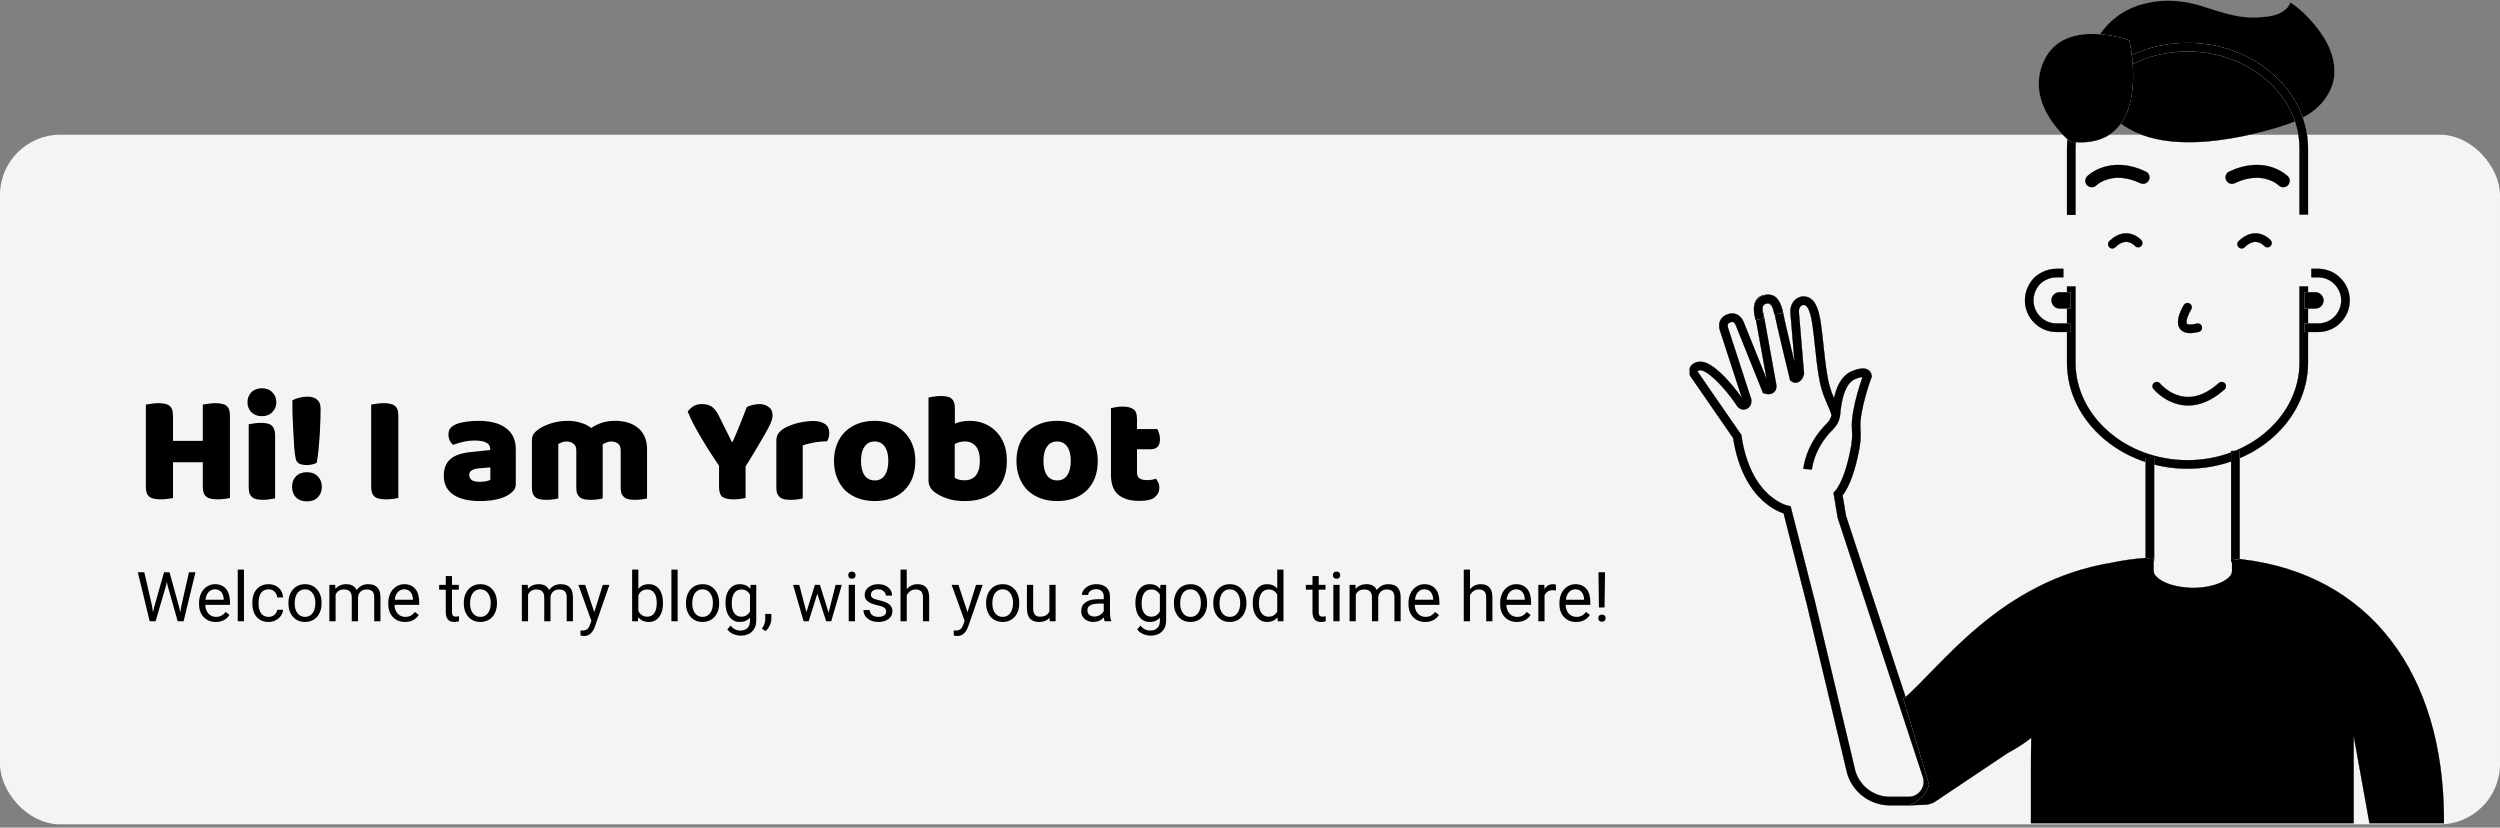 <svg width="580" height="192" viewBox="0 0 580 192" fill="none" xmlns="http://www.w3.org/2000/svg">
<rect x="0" y="0" width="580" height="192" fill="#808080" stroke="none"/>
<rect y="31.251" width="580" height="160" rx="14" fill="#F4F4F5"/>
<path d="M53.35 115.526C53.086 115.598 52.666 115.67 52.09 115.742C51.538 115.814 50.986 115.85 50.434 115.85C49.882 115.85 49.39 115.802 48.958 115.706C48.55 115.634 48.202 115.49 47.914 115.274C47.626 115.058 47.41 114.758 47.266 114.374C47.122 113.99 47.05 113.486 47.05 112.862V107.246H40.138V115.526C39.874 115.598 39.454 115.67 38.878 115.742C38.326 115.814 37.774 115.85 37.222 115.85C36.67 115.85 36.178 115.802 35.746 115.706C35.338 115.634 34.99 115.49 34.702 115.274C34.414 115.058 34.198 114.758 34.054 114.374C33.91 113.99 33.838 113.486 33.838 112.862V93.854C34.102 93.806 34.522 93.746 35.098 93.674C35.674 93.578 36.226 93.53 36.754 93.53C37.306 93.53 37.786 93.578 38.194 93.674C38.626 93.746 38.986 93.89 39.274 94.106C39.562 94.322 39.778 94.622 39.922 95.006C40.066 95.39 40.138 95.894 40.138 96.518V102.278H47.05V93.854C47.314 93.806 47.734 93.746 48.31 93.674C48.886 93.578 49.438 93.53 49.966 93.53C50.518 93.53 50.998 93.578 51.406 93.674C51.838 93.746 52.198 93.89 52.486 94.106C52.774 94.322 52.99 94.622 53.134 95.006C53.278 95.39 53.35 95.894 53.35 96.518V115.526ZM57.413 93.314C57.413 92.402 57.714 91.634 58.313 91.01C58.938 90.386 59.754 90.074 60.761 90.074C61.77 90.074 62.574 90.386 63.173 91.01C63.797 91.634 64.109 92.402 64.109 93.314C64.109 94.226 63.797 94.994 63.173 95.618C62.574 96.242 61.77 96.554 60.761 96.554C59.754 96.554 58.938 96.242 58.313 95.618C57.714 94.994 57.413 94.226 57.413 93.314ZM63.822 115.634C63.557 115.682 63.161 115.742 62.633 115.814C62.13 115.91 61.614 115.958 61.086 115.958C60.557 115.958 60.078 115.922 59.645 115.85C59.237 115.778 58.889 115.634 58.602 115.418C58.313 115.202 58.086 114.914 57.917 114.554C57.773 114.17 57.702 113.678 57.702 113.078V98.426C57.965 98.378 58.349 98.318 58.853 98.246C59.382 98.15 59.91 98.102 60.438 98.102C60.965 98.102 61.434 98.138 61.842 98.21C62.273 98.282 62.633 98.426 62.922 98.642C63.209 98.858 63.425 99.158 63.569 99.542C63.737 99.902 63.822 100.382 63.822 100.982V115.634ZM74.378 94.79C74.378 95.342 74.366 96.146 74.342 97.202C74.318 98.234 74.27 99.362 74.198 100.586C74.126 101.786 74.03 102.998 73.91 104.222C73.79 105.422 73.646 106.466 73.478 107.354C73.382 107.426 73.238 107.498 73.046 107.57C72.854 107.642 72.65 107.702 72.434 107.75C72.218 107.798 72.002 107.834 71.786 107.858C71.57 107.882 71.378 107.894 71.21 107.894C70.514 107.894 69.926 107.786 69.446 107.57C68.99 107.354 68.702 106.934 68.582 106.31C68.462 105.758 68.354 104.918 68.258 103.79C68.186 102.662 68.114 101.438 68.042 100.118C67.97 98.798 67.91 97.49 67.862 96.194C67.838 94.898 67.826 93.794 67.826 92.882C68.306 92.618 68.846 92.414 69.446 92.27C70.07 92.102 70.682 92.018 71.282 92.018C72.266 92.018 73.022 92.246 73.55 92.702C74.102 93.158 74.378 93.854 74.378 94.79ZM67.754 112.934C67.754 111.95 68.054 111.146 68.654 110.522C69.278 109.874 70.13 109.55 71.21 109.55C72.29 109.55 73.13 109.874 73.73 110.522C74.354 111.146 74.666 111.95 74.666 112.934C74.666 113.918 74.354 114.734 73.73 115.382C73.13 116.006 72.29 116.318 71.21 116.318C70.13 116.318 69.278 116.006 68.654 115.382C68.054 114.734 67.754 113.918 67.754 112.934ZM92.415 115.526C92.151 115.598 91.731 115.67 91.155 115.742C90.603 115.814 90.051 115.85 89.499 115.85C88.947 115.85 88.455 115.802 88.023 115.706C87.615 115.634 87.267 115.49 86.979 115.274C86.691 115.058 86.475 114.758 86.331 114.374C86.187 113.99 86.115 113.486 86.115 112.862V93.854C86.379 93.806 86.799 93.746 87.375 93.674C87.951 93.578 88.503 93.53 89.031 93.53C89.583 93.53 90.063 93.578 90.471 93.674C90.903 93.746 91.263 93.89 91.551 94.106C91.839 94.322 92.055 94.622 92.199 95.006C92.343 95.39 92.415 95.894 92.415 96.518V115.526ZM111.311 111.782C111.719 111.782 112.163 111.746 112.643 111.674C113.147 111.578 113.519 111.458 113.759 111.314V108.434L111.167 108.65C110.495 108.698 109.943 108.842 109.511 109.082C109.079 109.322 108.863 109.682 108.863 110.162C108.863 110.642 109.043 111.038 109.403 111.35C109.787 111.638 110.423 111.782 111.311 111.782ZM111.023 97.634C112.319 97.634 113.495 97.766 114.551 98.03C115.631 98.294 116.543 98.702 117.287 99.254C118.055 99.782 118.643 100.466 119.051 101.306C119.459 102.122 119.663 103.094 119.663 104.222V112.286C119.663 112.91 119.483 113.426 119.123 113.834C118.787 114.218 118.379 114.554 117.899 114.842C116.339 115.778 114.143 116.246 111.311 116.246C110.039 116.246 108.887 116.126 107.855 115.886C106.847 115.646 105.971 115.286 105.227 114.806C104.507 114.326 103.943 113.714 103.535 112.97C103.151 112.226 102.959 111.362 102.959 110.378C102.959 108.722 103.451 107.45 104.435 106.562C105.419 105.674 106.943 105.122 109.007 104.906L113.723 104.402V104.15C113.723 103.454 113.411 102.962 112.787 102.674C112.187 102.362 111.311 102.206 110.159 102.206C109.247 102.206 108.359 102.302 107.495 102.494C106.631 102.686 105.851 102.926 105.155 103.214C104.843 102.998 104.579 102.674 104.363 102.242C104.147 101.786 104.039 101.318 104.039 100.838C104.039 100.214 104.183 99.722 104.471 99.362C104.783 98.978 105.251 98.654 105.875 98.39C106.571 98.126 107.387 97.934 108.323 97.814C109.283 97.694 110.183 97.634 111.023 97.634ZM131.793 97.634C132.777 97.634 133.737 97.778 134.673 98.066C135.633 98.33 136.461 98.738 137.157 99.29C137.877 98.81 138.681 98.414 139.569 98.102C140.481 97.79 141.573 97.634 142.845 97.634C143.757 97.634 144.645 97.754 145.509 97.994C146.397 98.234 147.177 98.618 147.849 99.146C148.545 99.65 149.097 100.334 149.505 101.198C149.913 102.038 150.117 103.07 150.117 104.294V115.634C149.877 115.706 149.493 115.778 148.965 115.85C148.461 115.922 147.933 115.958 147.381 115.958C146.853 115.958 146.373 115.922 145.941 115.85C145.533 115.778 145.185 115.634 144.897 115.418C144.609 115.202 144.381 114.914 144.213 114.554C144.069 114.17 143.997 113.678 143.997 113.078V104.474C143.997 103.754 143.793 103.238 143.385 102.926C142.977 102.59 142.425 102.422 141.729 102.422C141.393 102.422 141.033 102.506 140.649 102.674C140.265 102.818 139.977 102.974 139.785 103.142C139.809 103.238 139.821 103.334 139.821 103.43C139.821 103.502 139.821 103.574 139.821 103.646V115.634C139.557 115.706 139.161 115.778 138.633 115.85C138.129 115.922 137.613 115.958 137.085 115.958C136.557 115.958 136.077 115.922 135.645 115.85C135.237 115.778 134.889 115.634 134.601 115.418C134.313 115.202 134.085 114.914 133.917 114.554C133.773 114.17 133.701 113.678 133.701 113.078V104.474C133.701 103.754 133.473 103.238 133.017 102.926C132.585 102.59 132.057 102.422 131.433 102.422C131.001 102.422 130.629 102.494 130.317 102.638C130.005 102.758 129.741 102.878 129.525 102.998V115.634C129.285 115.706 128.901 115.778 128.373 115.85C127.869 115.922 127.341 115.958 126.789 115.958C126.261 115.958 125.781 115.922 125.349 115.85C124.941 115.778 124.593 115.634 124.305 115.418C124.017 115.202 123.789 114.914 123.621 114.554C123.477 114.17 123.405 113.678 123.405 113.078V102.206C123.405 101.558 123.537 101.042 123.801 100.658C124.089 100.274 124.473 99.914 124.953 99.578C125.769 99.002 126.777 98.534 127.977 98.174C129.201 97.814 130.473 97.634 131.793 97.634ZM172.974 115.526C172.71 115.598 172.302 115.67 171.75 115.742C171.198 115.814 170.658 115.85 170.13 115.85C169.026 115.85 168.198 115.67 167.646 115.31C167.094 114.926 166.818 114.134 166.818 112.934V108.074C166.218 107.186 165.57 106.202 164.874 105.122C164.178 104.042 163.494 102.938 162.822 101.81C162.15 100.682 161.526 99.578 160.95 98.498C160.374 97.394 159.906 96.386 159.546 95.474C159.858 95.042 160.278 94.646 160.806 94.286C161.358 93.926 162.03 93.746 162.822 93.746C163.758 93.746 164.514 93.938 165.09 94.322C165.69 94.706 166.254 95.426 166.782 96.482L169.77 102.494H169.986C170.322 101.75 170.61 101.078 170.85 100.478C171.114 99.854 171.366 99.242 171.606 98.642C171.846 98.018 172.098 97.382 172.362 96.734C172.626 96.062 172.926 95.294 173.262 94.43C173.694 94.214 174.174 94.046 174.702 93.926C175.23 93.806 175.734 93.746 176.214 93.746C177.054 93.746 177.762 93.974 178.338 94.43C178.938 94.862 179.238 95.522 179.238 96.41C179.238 96.698 179.178 97.046 179.058 97.454C178.938 97.862 178.662 98.486 178.23 99.326C177.798 100.142 177.162 101.258 176.322 102.674C175.506 104.09 174.39 105.938 172.974 108.218V115.526ZM186.232 115.634C185.992 115.706 185.608 115.778 185.08 115.85C184.576 115.922 184.048 115.958 183.496 115.958C182.968 115.958 182.488 115.922 182.056 115.85C181.648 115.778 181.3 115.634 181.012 115.418C180.724 115.202 180.496 114.914 180.328 114.554C180.184 114.17 180.112 113.678 180.112 113.078V102.278C180.112 101.726 180.208 101.258 180.4 100.874C180.616 100.466 180.916 100.106 181.3 99.794C181.684 99.482 182.152 99.206 182.704 98.966C183.28 98.702 183.892 98.474 184.54 98.282C185.188 98.09 185.86 97.946 186.556 97.85C187.252 97.73 187.948 97.67 188.644 97.67C189.796 97.67 190.708 97.898 191.38 98.354C192.052 98.786 192.388 99.506 192.388 100.514C192.388 100.85 192.34 101.186 192.244 101.522C192.148 101.834 192.028 102.122 191.884 102.386C191.38 102.386 190.864 102.41 190.336 102.458C189.808 102.506 189.292 102.578 188.788 102.674C188.284 102.77 187.804 102.878 187.348 102.998C186.916 103.094 186.544 103.214 186.232 103.358V115.634ZM212.353 106.922C212.353 108.41 212.125 109.742 211.669 110.918C211.213 112.07 210.565 113.042 209.725 113.834C208.909 114.626 207.925 115.226 206.773 115.634C205.621 116.042 204.337 116.246 202.921 116.246C201.505 116.246 200.221 116.03 199.069 115.598C197.917 115.166 196.921 114.554 196.081 113.762C195.265 112.946 194.629 111.962 194.173 110.81C193.717 109.658 193.489 108.362 193.489 106.922C193.489 105.506 193.717 104.222 194.173 103.07C194.629 101.918 195.265 100.946 196.081 100.154C196.921 99.338 197.917 98.714 199.069 98.282C200.221 97.85 201.505 97.634 202.921 97.634C204.337 97.634 205.621 97.862 206.773 98.318C207.925 98.75 208.909 99.374 209.725 100.19C210.565 100.982 211.213 101.954 211.669 103.106C212.125 104.258 212.353 105.53 212.353 106.922ZM199.753 106.922C199.753 108.386 200.029 109.514 200.581 110.306C201.157 111.074 201.949 111.458 202.957 111.458C203.965 111.458 204.733 111.062 205.261 110.27C205.813 109.478 206.089 108.362 206.089 106.922C206.089 105.482 205.813 104.378 205.261 103.61C204.709 102.818 203.929 102.422 202.921 102.422C201.913 102.422 201.133 102.818 200.581 103.61C200.029 104.378 199.753 105.482 199.753 106.922ZM215.411 92.234C215.651 92.162 216.035 92.09 216.563 92.018C217.091 91.922 217.631 91.874 218.183 91.874C218.711 91.874 219.179 91.91 219.587 91.982C220.019 92.054 220.379 92.198 220.667 92.414C220.955 92.63 221.171 92.93 221.315 93.314C221.459 93.674 221.531 94.154 221.531 94.754V98.282C222.131 98.042 222.695 97.874 223.223 97.778C223.775 97.682 224.375 97.634 225.023 97.634C226.175 97.634 227.267 97.838 228.299 98.246C229.331 98.654 230.243 99.254 231.035 100.046C231.827 100.814 232.451 101.774 232.907 102.926C233.363 104.078 233.591 105.41 233.591 106.922C233.591 108.482 233.351 109.85 232.871 111.026C232.415 112.178 231.767 113.138 230.927 113.906C230.087 114.674 229.055 115.262 227.831 115.67C226.631 116.054 225.299 116.246 223.835 116.246C222.251 116.246 220.907 116.054 219.803 115.67C218.699 115.31 217.763 114.854 216.995 114.302C215.939 113.558 215.411 112.598 215.411 111.422V92.234ZM223.835 111.422C224.939 111.422 225.791 111.05 226.391 110.306C227.015 109.538 227.327 108.41 227.327 106.922C227.327 105.41 227.015 104.282 226.391 103.538C225.767 102.794 224.927 102.422 223.871 102.422C223.391 102.422 222.971 102.47 222.611 102.566C222.275 102.662 221.903 102.806 221.495 102.998V110.846C221.759 111.014 222.071 111.158 222.431 111.278C222.815 111.374 223.283 111.422 223.835 111.422ZM254.681 106.922C254.681 108.41 254.453 109.742 253.997 110.918C253.541 112.07 252.893 113.042 252.053 113.834C251.237 114.626 250.253 115.226 249.101 115.634C247.949 116.042 246.665 116.246 245.249 116.246C243.833 116.246 242.549 116.03 241.397 115.598C240.245 115.166 239.249 114.554 238.409 113.762C237.593 112.946 236.957 111.962 236.501 110.81C236.045 109.658 235.817 108.362 235.817 106.922C235.817 105.506 236.045 104.222 236.501 103.07C236.957 101.918 237.593 100.946 238.409 100.154C239.249 99.338 240.245 98.714 241.397 98.282C242.549 97.85 243.833 97.634 245.249 97.634C246.665 97.634 247.949 97.862 249.101 98.318C250.253 98.75 251.237 99.374 252.053 100.19C252.893 100.982 253.541 101.954 253.997 103.106C254.453 104.258 254.681 105.53 254.681 106.922ZM242.081 106.922C242.081 108.386 242.357 109.514 242.909 110.306C243.485 111.074 244.277 111.458 245.285 111.458C246.293 111.458 247.061 111.062 247.589 110.27C248.141 109.478 248.417 108.362 248.417 106.922C248.417 105.482 248.141 104.378 247.589 103.61C247.037 102.818 246.257 102.422 245.249 102.422C244.241 102.422 243.461 102.818 242.909 103.61C242.357 104.378 242.081 105.482 242.081 106.922ZM263.787 109.658C263.787 110.282 263.979 110.726 264.363 110.99C264.771 111.254 265.335 111.386 266.055 111.386C266.415 111.386 266.787 111.362 267.171 111.314C267.555 111.242 267.891 111.158 268.179 111.062C268.395 111.326 268.575 111.626 268.719 111.962C268.887 112.274 268.971 112.658 268.971 113.114C268.971 114.026 268.623 114.77 267.927 115.346C267.255 115.922 266.055 116.21 264.327 116.21C262.215 116.21 260.583 115.73 259.431 114.77C258.303 113.81 257.739 112.25 257.739 110.09V94.682C258.003 94.61 258.375 94.538 258.855 94.466C259.359 94.37 259.887 94.322 260.439 94.322C261.495 94.322 262.311 94.514 262.887 94.898C263.487 95.258 263.787 96.038 263.787 97.238V99.542H268.503C268.647 99.806 268.779 100.142 268.899 100.55C269.043 100.934 269.115 101.366 269.115 101.846C269.115 102.686 268.923 103.298 268.539 103.682C268.179 104.042 267.687 104.222 267.063 104.222H263.787V109.658Z" fill="black"/>
<path d="M35.272 140.554L35.49 142.054L35.81 140.703L38.06 132.765H39.326L41.522 140.703L41.834 142.078L42.076 140.547L43.842 132.765H45.35L42.592 144.14H41.225L38.881 135.851L38.701 134.984L38.522 135.851L36.092 144.14H34.725L31.975 132.765H33.475L35.272 140.554ZM50.053 144.297C48.907 144.297 47.975 143.922 47.256 143.172C46.537 142.416 46.178 141.408 46.178 140.148V139.882C46.178 139.044 46.337 138.297 46.654 137.64C46.977 136.979 47.425 136.463 47.998 136.093C48.576 135.718 49.201 135.531 49.873 135.531C50.972 135.531 51.826 135.893 52.435 136.617C53.045 137.341 53.35 138.377 53.35 139.726V140.328H47.623C47.644 141.161 47.886 141.836 48.35 142.351C48.818 142.862 49.412 143.117 50.131 143.117C50.641 143.117 51.074 143.013 51.428 142.804C51.782 142.596 52.092 142.32 52.357 141.976L53.24 142.664C52.532 143.752 51.469 144.297 50.053 144.297ZM49.873 136.718C49.29 136.718 48.8 136.932 48.404 137.359C48.008 137.781 47.764 138.375 47.67 139.14H51.904V139.031C51.863 138.297 51.665 137.729 51.31 137.328C50.956 136.922 50.477 136.718 49.873 136.718ZM56.6 144.14H55.154V132.14H56.6V144.14ZM62.31 143.117C62.826 143.117 63.277 142.961 63.662 142.648C64.047 142.336 64.261 141.945 64.303 141.476H65.67C65.644 141.961 65.477 142.422 65.17 142.859C64.863 143.297 64.451 143.645 63.935 143.906C63.425 144.166 62.883 144.297 62.31 144.297C61.16 144.297 60.243 143.914 59.56 143.148C58.883 142.377 58.545 141.325 58.545 139.992V139.75C58.545 138.927 58.696 138.195 58.998 137.554C59.3 136.914 59.732 136.416 60.295 136.062C60.863 135.708 61.532 135.531 62.303 135.531C63.251 135.531 64.037 135.815 64.662 136.382C65.292 136.95 65.628 137.687 65.67 138.593H64.303C64.261 138.047 64.053 137.599 63.678 137.25C63.308 136.895 62.85 136.718 62.303 136.718C61.568 136.718 60.998 136.984 60.592 137.515C60.191 138.041 59.99 138.804 59.99 139.804V140.078C59.99 141.052 60.191 141.802 60.592 142.328C60.993 142.854 61.566 143.117 62.31 143.117ZM66.912 139.836C66.912 139.007 67.074 138.263 67.397 137.601C67.725 136.94 68.178 136.429 68.756 136.07C69.339 135.711 70.003 135.531 70.748 135.531C71.899 135.531 72.829 135.929 73.537 136.726C74.251 137.523 74.607 138.583 74.607 139.906V140.007C74.607 140.83 74.449 141.57 74.131 142.226C73.818 142.877 73.368 143.385 72.779 143.75C72.196 144.114 71.524 144.297 70.764 144.297C69.618 144.297 68.688 143.898 67.975 143.101C67.266 142.304 66.912 141.25 66.912 139.937V139.836ZM68.365 140.007C68.365 140.945 68.581 141.698 69.014 142.265C69.451 142.833 70.034 143.117 70.764 143.117C71.498 143.117 72.081 142.83 72.514 142.257C72.946 141.679 73.162 140.872 73.162 139.836C73.162 138.908 72.941 138.158 72.498 137.586C72.061 137.007 71.477 136.718 70.748 136.718C70.034 136.718 69.459 137.002 69.022 137.57C68.584 138.138 68.365 138.95 68.365 140.007ZM77.779 135.687L77.818 136.625C78.438 135.895 79.274 135.531 80.326 135.531C81.508 135.531 82.313 135.984 82.74 136.89C83.022 136.484 83.386 136.156 83.834 135.906C84.287 135.656 84.821 135.531 85.436 135.531C87.29 135.531 88.232 136.513 88.264 138.476V144.14H86.818V138.562C86.818 137.958 86.68 137.507 86.404 137.211C86.128 136.908 85.665 136.757 85.014 136.757C84.477 136.757 84.032 136.919 83.678 137.242C83.324 137.56 83.118 137.989 83.061 138.531V144.14H81.607V138.601C81.607 137.372 81.006 136.757 79.803 136.757C78.855 136.757 78.206 137.161 77.857 137.968V144.14H76.412V135.687H77.779ZM93.959 144.297C92.813 144.297 91.881 143.922 91.162 143.172C90.443 142.416 90.084 141.408 90.084 140.148V139.882C90.084 139.044 90.243 138.297 90.561 137.64C90.883 136.979 91.331 136.463 91.904 136.093C92.482 135.718 93.107 135.531 93.779 135.531C94.878 135.531 95.732 135.893 96.342 136.617C96.951 137.341 97.256 138.377 97.256 139.726V140.328H91.529C91.55 141.161 91.792 141.836 92.256 142.351C92.725 142.862 93.318 143.117 94.037 143.117C94.547 143.117 94.98 143.013 95.334 142.804C95.688 142.596 95.998 142.32 96.264 141.976L97.147 142.664C96.438 143.752 95.376 144.297 93.959 144.297ZM93.779 136.718C93.196 136.718 92.706 136.932 92.311 137.359C91.915 137.781 91.67 138.375 91.576 139.14H95.811V139.031C95.769 138.297 95.571 137.729 95.217 137.328C94.863 136.922 94.383 136.718 93.779 136.718ZM104.865 133.64V135.687H106.443V136.804H104.865V142.047C104.865 142.385 104.936 142.64 105.076 142.812C105.217 142.979 105.456 143.062 105.795 143.062C105.962 143.062 106.191 143.031 106.482 142.968V144.14C106.102 144.244 105.732 144.297 105.373 144.297C104.727 144.297 104.24 144.101 103.912 143.711C103.584 143.32 103.42 142.765 103.42 142.047V136.804H101.881V135.687H103.42V133.64H104.865ZM107.6 139.836C107.6 139.007 107.761 138.263 108.084 137.601C108.412 136.94 108.865 136.429 109.443 136.07C110.027 135.711 110.691 135.531 111.436 135.531C112.587 135.531 113.516 135.929 114.225 136.726C114.938 137.523 115.295 138.583 115.295 139.906V140.007C115.295 140.83 115.136 141.57 114.818 142.226C114.506 142.877 114.055 143.385 113.467 143.75C112.883 144.114 112.212 144.297 111.451 144.297C110.305 144.297 109.376 143.898 108.662 143.101C107.954 142.304 107.6 141.25 107.6 139.937V139.836ZM109.053 140.007C109.053 140.945 109.269 141.698 109.701 142.265C110.139 142.833 110.722 143.117 111.451 143.117C112.186 143.117 112.769 142.83 113.201 142.257C113.633 141.679 113.85 140.872 113.85 139.836C113.85 138.908 113.628 138.158 113.186 137.586C112.748 137.007 112.165 136.718 111.436 136.718C110.722 136.718 110.146 137.002 109.709 137.57C109.271 138.138 109.053 138.95 109.053 140.007ZM122.436 135.687L122.475 136.625C123.094 135.895 123.93 135.531 124.982 135.531C126.165 135.531 126.969 135.984 127.396 136.89C127.678 136.484 128.042 136.156 128.49 135.906C128.943 135.656 129.477 135.531 130.092 135.531C131.946 135.531 132.889 136.513 132.92 138.476V144.14H131.475V138.562C131.475 137.958 131.337 137.507 131.061 137.211C130.785 136.908 130.321 136.757 129.67 136.757C129.133 136.757 128.688 136.919 128.334 137.242C127.98 137.56 127.774 137.989 127.717 138.531V144.14H126.264V138.601C126.264 137.372 125.662 136.757 124.459 136.757C123.511 136.757 122.863 137.161 122.514 137.968V144.14H121.068V135.687H122.436ZM137.873 142.023L139.842 135.687H141.389L137.99 145.445C137.464 146.851 136.628 147.554 135.482 147.554L135.209 147.531L134.67 147.429V146.257L135.061 146.289C135.55 146.289 135.93 146.19 136.201 145.992C136.477 145.794 136.704 145.432 136.881 144.906L137.201 144.047L134.186 135.687H135.764L137.873 142.023ZM153.811 140.007C153.811 141.299 153.514 142.338 152.92 143.125C152.326 143.906 151.529 144.297 150.529 144.297C149.462 144.297 148.636 143.919 148.053 143.164L147.982 144.14H146.654V132.14H148.1V136.617C148.683 135.893 149.488 135.531 150.514 135.531C151.54 135.531 152.344 135.919 152.928 136.695C153.516 137.471 153.811 138.533 153.811 139.882V140.007ZM152.365 139.843C152.365 138.859 152.175 138.099 151.795 137.562C151.415 137.026 150.868 136.757 150.154 136.757C149.201 136.757 148.516 137.2 148.1 138.086V141.742C148.542 142.627 149.232 143.07 150.17 143.07C150.863 143.07 151.402 142.802 151.787 142.265C152.173 141.729 152.365 140.922 152.365 139.843ZM157.209 144.14H155.764V132.14H157.209V144.14ZM159.146 139.836C159.146 139.007 159.308 138.263 159.631 137.601C159.959 136.94 160.412 136.429 160.99 136.07C161.574 135.711 162.238 135.531 162.982 135.531C164.133 135.531 165.063 135.929 165.771 136.726C166.485 137.523 166.842 138.583 166.842 139.906V140.007C166.842 140.83 166.683 141.57 166.365 142.226C166.053 142.877 165.602 143.385 165.014 143.75C164.43 144.114 163.758 144.297 162.998 144.297C161.852 144.297 160.923 143.898 160.209 143.101C159.501 142.304 159.146 141.25 159.146 139.937V139.836ZM160.6 140.007C160.6 140.945 160.816 141.698 161.248 142.265C161.686 142.833 162.269 143.117 162.998 143.117C163.732 143.117 164.316 142.83 164.748 142.257C165.18 141.679 165.396 140.872 165.396 139.836C165.396 138.908 165.175 138.158 164.732 137.586C164.295 137.007 163.712 136.718 162.982 136.718C162.269 136.718 161.693 137.002 161.256 137.57C160.818 138.138 160.6 138.95 160.6 140.007ZM168.311 139.843C168.311 138.526 168.615 137.479 169.225 136.703C169.834 135.922 170.641 135.531 171.646 135.531C172.678 135.531 173.482 135.895 174.061 136.625L174.131 135.687H175.451V143.937C175.451 145.031 175.126 145.893 174.475 146.523C173.829 147.153 172.959 147.468 171.865 147.468C171.256 147.468 170.66 147.338 170.076 147.078C169.493 146.817 169.048 146.461 168.74 146.007L169.49 145.14C170.11 145.906 170.868 146.289 171.764 146.289C172.467 146.289 173.014 146.091 173.404 145.695C173.8 145.299 173.998 144.742 173.998 144.023V143.297C173.42 143.963 172.631 144.297 171.631 144.297C170.641 144.297 169.839 143.898 169.225 143.101C168.615 142.304 168.311 141.218 168.311 139.843ZM169.764 140.007C169.764 140.961 169.959 141.711 170.35 142.257C170.74 142.799 171.287 143.07 171.99 143.07C172.902 143.07 173.571 142.656 173.998 141.828V137.968C173.555 137.161 172.891 136.757 172.006 136.757C171.303 136.757 170.753 137.031 170.357 137.578C169.962 138.125 169.764 138.935 169.764 140.007ZM177.592 146.406L176.771 145.843C177.261 145.161 177.516 144.458 177.537 143.734V142.429H178.951V143.562C178.951 144.088 178.821 144.614 178.561 145.14C178.305 145.666 177.982 146.088 177.592 146.406ZM192.232 142.148L193.857 135.687H195.303L192.842 144.14H191.67L189.615 137.734L187.615 144.14H186.443L183.99 135.687H185.428L187.092 142.015L189.061 135.687H190.225L192.232 142.148ZM198.35 144.14H196.904V135.687H198.35V144.14ZM196.787 133.445C196.787 133.211 196.857 133.013 196.998 132.851C197.144 132.69 197.357 132.609 197.639 132.609C197.92 132.609 198.133 132.69 198.279 132.851C198.425 133.013 198.498 133.211 198.498 133.445C198.498 133.679 198.425 133.875 198.279 134.031C198.133 134.187 197.92 134.265 197.639 134.265C197.357 134.265 197.144 134.187 196.998 134.031C196.857 133.875 196.787 133.679 196.787 133.445ZM205.592 141.898C205.592 141.507 205.443 141.205 205.146 140.992C204.855 140.773 204.342 140.586 203.607 140.429C202.878 140.273 202.298 140.086 201.865 139.867C201.438 139.648 201.12 139.388 200.912 139.086C200.709 138.783 200.607 138.424 200.607 138.007C200.607 137.315 200.899 136.729 201.482 136.25C202.071 135.77 202.821 135.531 203.732 135.531C204.691 135.531 205.467 135.778 206.061 136.273C206.66 136.768 206.959 137.401 206.959 138.172H205.506C205.506 137.776 205.337 137.435 204.998 137.148C204.665 136.862 204.243 136.718 203.732 136.718C203.206 136.718 202.795 136.833 202.498 137.062C202.201 137.291 202.053 137.591 202.053 137.961C202.053 138.31 202.191 138.573 202.467 138.75C202.743 138.927 203.24 139.096 203.959 139.257C204.683 139.419 205.269 139.612 205.717 139.836C206.165 140.06 206.495 140.33 206.709 140.648C206.928 140.961 207.037 141.343 207.037 141.797C207.037 142.552 206.735 143.158 206.131 143.617C205.527 144.07 204.743 144.297 203.779 144.297C203.102 144.297 202.503 144.177 201.982 143.937C201.462 143.698 201.053 143.364 200.756 142.937C200.464 142.505 200.318 142.039 200.318 141.539H201.764C201.79 142.023 201.982 142.408 202.342 142.695C202.706 142.976 203.186 143.117 203.779 143.117C204.326 143.117 204.764 143.007 205.092 142.789C205.425 142.565 205.592 142.268 205.592 141.898ZM210.365 136.711C211.006 135.924 211.839 135.531 212.865 135.531C214.652 135.531 215.553 136.539 215.568 138.554V144.14H214.123V138.547C214.118 137.937 213.977 137.487 213.701 137.195C213.43 136.903 213.006 136.757 212.428 136.757C211.959 136.757 211.548 136.882 211.193 137.132C210.839 137.382 210.563 137.711 210.365 138.117V144.14H208.92V132.14H210.365V136.711ZM224.467 142.023L226.436 135.687H227.982L224.584 145.445C224.058 146.851 223.222 147.554 222.076 147.554L221.803 147.531L221.264 147.429V146.257L221.654 146.289C222.144 146.289 222.524 146.19 222.795 145.992C223.071 145.794 223.298 145.432 223.475 144.906L223.795 144.047L220.779 135.687H222.357L224.467 142.023ZM228.771 139.836C228.771 139.007 228.933 138.263 229.256 137.601C229.584 136.94 230.037 136.429 230.615 136.07C231.199 135.711 231.863 135.531 232.607 135.531C233.758 135.531 234.688 135.929 235.396 136.726C236.11 137.523 236.467 138.583 236.467 139.906V140.007C236.467 140.83 236.308 141.57 235.99 142.226C235.678 142.877 235.227 143.385 234.639 143.75C234.055 144.114 233.383 144.297 232.623 144.297C231.477 144.297 230.548 143.898 229.834 143.101C229.126 142.304 228.771 141.25 228.771 139.937V139.836ZM230.225 140.007C230.225 140.945 230.441 141.698 230.873 142.265C231.311 142.833 231.894 143.117 232.623 143.117C233.357 143.117 233.941 142.83 234.373 142.257C234.805 141.679 235.021 140.872 235.021 139.836C235.021 138.908 234.8 138.158 234.357 137.586C233.92 137.007 233.337 136.718 232.607 136.718C231.894 136.718 231.318 137.002 230.881 137.57C230.443 138.138 230.225 138.95 230.225 140.007ZM243.498 143.304C242.936 143.966 242.11 144.297 241.021 144.297C240.12 144.297 239.433 144.036 238.959 143.515C238.49 142.989 238.253 142.213 238.248 141.187V135.687H239.693V141.148C239.693 142.429 240.214 143.07 241.256 143.07C242.36 143.07 243.094 142.658 243.459 141.836V135.687H244.904V144.14H243.529L243.498 143.304ZM256.295 144.14C256.212 143.974 256.144 143.677 256.092 143.25C255.42 143.948 254.618 144.297 253.686 144.297C252.852 144.297 252.167 144.062 251.631 143.593C251.1 143.119 250.834 142.52 250.834 141.797C250.834 140.916 251.167 140.234 251.834 139.75C252.506 139.26 253.449 139.015 254.662 139.015H256.068V138.351C256.068 137.846 255.917 137.445 255.615 137.148C255.313 136.846 254.868 136.695 254.279 136.695C253.764 136.695 253.331 136.825 252.982 137.086C252.633 137.346 252.459 137.661 252.459 138.031H251.006C251.006 137.609 251.154 137.203 251.451 136.812C251.753 136.416 252.16 136.104 252.67 135.875C253.186 135.645 253.751 135.531 254.365 135.531C255.339 135.531 256.102 135.776 256.654 136.265C257.206 136.75 257.493 137.419 257.514 138.273V142.164C257.514 142.94 257.613 143.557 257.811 144.015V144.14H256.295ZM253.896 143.039C254.35 143.039 254.779 142.922 255.186 142.687C255.592 142.453 255.886 142.148 256.068 141.773V140.039H254.936C253.165 140.039 252.279 140.557 252.279 141.593C252.279 142.047 252.43 142.401 252.732 142.656C253.035 142.911 253.423 143.039 253.896 143.039ZM263.404 139.843C263.404 138.526 263.709 137.479 264.318 136.703C264.928 135.922 265.735 135.531 266.74 135.531C267.771 135.531 268.576 135.895 269.154 136.625L269.225 135.687H270.545V143.937C270.545 145.031 270.219 145.893 269.568 146.523C268.923 147.153 268.053 147.468 266.959 147.468C266.35 147.468 265.753 147.338 265.17 147.078C264.587 146.817 264.141 146.461 263.834 146.007L264.584 145.14C265.204 145.906 265.962 146.289 266.857 146.289C267.561 146.289 268.107 146.091 268.498 145.695C268.894 145.299 269.092 144.742 269.092 144.023V143.297C268.514 143.963 267.725 144.297 266.725 144.297C265.735 144.297 264.933 143.898 264.318 143.101C263.709 142.304 263.404 141.218 263.404 139.843ZM264.857 140.007C264.857 140.961 265.053 141.711 265.443 142.257C265.834 142.799 266.381 143.07 267.084 143.07C267.995 143.07 268.665 142.656 269.092 141.828V137.968C268.649 137.161 267.985 136.757 267.1 136.757C266.396 136.757 265.847 137.031 265.451 137.578C265.055 138.125 264.857 138.935 264.857 140.007ZM272.35 139.836C272.35 139.007 272.511 138.263 272.834 137.601C273.162 136.94 273.615 136.429 274.193 136.07C274.777 135.711 275.441 135.531 276.186 135.531C277.337 135.531 278.266 135.929 278.975 136.726C279.688 137.523 280.045 138.583 280.045 139.906V140.007C280.045 140.83 279.886 141.57 279.568 142.226C279.256 142.877 278.805 143.385 278.217 143.75C277.633 144.114 276.962 144.297 276.201 144.297C275.055 144.297 274.126 143.898 273.412 143.101C272.704 142.304 272.35 141.25 272.35 139.937V139.836ZM273.803 140.007C273.803 140.945 274.019 141.698 274.451 142.265C274.889 142.833 275.472 143.117 276.201 143.117C276.936 143.117 277.519 142.83 277.951 142.257C278.383 141.679 278.6 140.872 278.6 139.836C278.6 138.908 278.378 138.158 277.936 137.586C277.498 137.007 276.915 136.718 276.186 136.718C275.472 136.718 274.896 137.002 274.459 137.57C274.021 138.138 273.803 138.95 273.803 140.007ZM281.475 139.836C281.475 139.007 281.636 138.263 281.959 137.601C282.287 136.94 282.74 136.429 283.318 136.07C283.902 135.711 284.566 135.531 285.311 135.531C286.462 135.531 287.391 135.929 288.1 136.726C288.813 137.523 289.17 138.583 289.17 139.906V140.007C289.17 140.83 289.011 141.57 288.693 142.226C288.381 142.877 287.93 143.385 287.342 143.75C286.758 144.114 286.087 144.297 285.326 144.297C284.18 144.297 283.251 143.898 282.537 143.101C281.829 142.304 281.475 141.25 281.475 139.937V139.836ZM282.928 140.007C282.928 140.945 283.144 141.698 283.576 142.265C284.014 142.833 284.597 143.117 285.326 143.117C286.061 143.117 286.644 142.83 287.076 142.257C287.508 141.679 287.725 140.872 287.725 139.836C287.725 138.908 287.503 138.158 287.061 137.586C286.623 137.007 286.04 136.718 285.311 136.718C284.597 136.718 284.021 137.002 283.584 137.57C283.146 138.138 282.928 138.95 282.928 140.007ZM290.631 139.843C290.631 138.547 290.938 137.505 291.553 136.718C292.167 135.927 292.972 135.531 293.967 135.531C294.956 135.531 295.74 135.869 296.318 136.547V132.14H297.764V144.14H296.436L296.365 143.234C295.787 143.942 294.982 144.297 293.951 144.297C292.972 144.297 292.173 143.895 291.553 143.093C290.938 142.291 290.631 141.244 290.631 139.953V139.843ZM292.076 140.007C292.076 140.966 292.274 141.716 292.67 142.257C293.066 142.799 293.613 143.07 294.311 143.07C295.227 143.07 295.896 142.658 296.318 141.836V137.953C295.886 137.156 295.222 136.757 294.326 136.757C293.618 136.757 293.066 137.031 292.67 137.578C292.274 138.125 292.076 138.935 292.076 140.007ZM305.943 133.64V135.687H307.521V136.804H305.943V142.047C305.943 142.385 306.014 142.64 306.154 142.812C306.295 142.979 306.535 143.062 306.873 143.062C307.04 143.062 307.269 143.031 307.561 142.968V144.14C307.18 144.244 306.811 144.297 306.451 144.297C305.805 144.297 305.318 144.101 304.99 143.711C304.662 143.32 304.498 142.765 304.498 142.047V136.804H302.959V135.687H304.498V133.64H305.943ZM310.787 144.14H309.342V135.687H310.787V144.14ZM309.225 133.445C309.225 133.211 309.295 133.013 309.436 132.851C309.581 132.69 309.795 132.609 310.076 132.609C310.357 132.609 310.571 132.69 310.717 132.851C310.863 133.013 310.936 133.211 310.936 133.445C310.936 133.679 310.863 133.875 310.717 134.031C310.571 134.187 310.357 134.265 310.076 134.265C309.795 134.265 309.581 134.187 309.436 134.031C309.295 133.875 309.225 133.679 309.225 133.445ZM314.467 135.687L314.506 136.625C315.126 135.895 315.962 135.531 317.014 135.531C318.196 135.531 319.001 135.984 319.428 136.89C319.709 136.484 320.074 136.156 320.521 135.906C320.975 135.656 321.508 135.531 322.123 135.531C323.977 135.531 324.92 136.513 324.951 138.476V144.14H323.506V138.562C323.506 137.958 323.368 137.507 323.092 137.211C322.816 136.908 322.352 136.757 321.701 136.757C321.165 136.757 320.719 136.919 320.365 137.242C320.011 137.56 319.805 137.989 319.748 138.531V144.14H318.295V138.601C318.295 137.372 317.693 136.757 316.49 136.757C315.542 136.757 314.894 137.161 314.545 137.968V144.14H313.1V135.687H314.467ZM330.646 144.297C329.501 144.297 328.568 143.922 327.85 143.172C327.131 142.416 326.771 141.408 326.771 140.148V139.882C326.771 139.044 326.93 138.297 327.248 137.64C327.571 136.979 328.019 136.463 328.592 136.093C329.17 135.718 329.795 135.531 330.467 135.531C331.566 135.531 332.42 135.893 333.029 136.617C333.639 137.341 333.943 138.377 333.943 139.726V140.328H328.217C328.238 141.161 328.48 141.836 328.943 142.351C329.412 142.862 330.006 143.117 330.725 143.117C331.235 143.117 331.667 143.013 332.021 142.804C332.376 142.596 332.686 142.32 332.951 141.976L333.834 142.664C333.126 143.752 332.063 144.297 330.646 144.297ZM330.467 136.718C329.883 136.718 329.394 136.932 328.998 137.359C328.602 137.781 328.357 138.375 328.264 139.14H332.498V139.031C332.456 138.297 332.258 137.729 331.904 137.328C331.55 136.922 331.071 136.718 330.467 136.718ZM341.037 136.711C341.678 135.924 342.511 135.531 343.537 135.531C345.324 135.531 346.225 136.539 346.24 138.554V144.14H344.795V138.547C344.79 137.937 344.649 137.487 344.373 137.195C344.102 136.903 343.678 136.757 343.1 136.757C342.631 136.757 342.219 136.882 341.865 137.132C341.511 137.382 341.235 137.711 341.037 138.117V144.14H339.592V132.14H341.037V136.711ZM351.912 144.297C350.766 144.297 349.834 143.922 349.115 143.172C348.396 142.416 348.037 141.408 348.037 140.148V139.882C348.037 139.044 348.196 138.297 348.514 137.64C348.837 136.979 349.285 136.463 349.857 136.093C350.436 135.718 351.061 135.531 351.732 135.531C352.831 135.531 353.686 135.893 354.295 136.617C354.904 137.341 355.209 138.377 355.209 139.726V140.328H349.482C349.503 141.161 349.745 141.836 350.209 142.351C350.678 142.862 351.271 143.117 351.99 143.117C352.501 143.117 352.933 143.013 353.287 142.804C353.641 142.596 353.951 142.32 354.217 141.976L355.1 142.664C354.391 143.752 353.329 144.297 351.912 144.297ZM351.732 136.718C351.149 136.718 350.66 136.932 350.264 137.359C349.868 137.781 349.623 138.375 349.529 139.14H353.764V139.031C353.722 138.297 353.524 137.729 353.17 137.328C352.816 136.922 352.337 136.718 351.732 136.718ZM360.975 136.984C360.756 136.948 360.519 136.929 360.264 136.929C359.316 136.929 358.673 137.333 358.334 138.14V144.14H356.889V135.687H358.295L358.318 136.664C358.792 135.908 359.464 135.531 360.334 135.531C360.615 135.531 360.829 135.567 360.975 135.64V136.984ZM365.662 144.297C364.516 144.297 363.584 143.922 362.865 143.172C362.146 142.416 361.787 141.408 361.787 140.148V139.882C361.787 139.044 361.946 138.297 362.264 137.64C362.587 136.979 363.035 136.463 363.607 136.093C364.186 135.718 364.811 135.531 365.482 135.531C366.581 135.531 367.436 135.893 368.045 136.617C368.654 137.341 368.959 138.377 368.959 139.726V140.328H363.232C363.253 141.161 363.495 141.836 363.959 142.351C364.428 142.862 365.021 143.117 365.74 143.117C366.251 143.117 366.683 143.013 367.037 142.804C367.391 142.596 367.701 142.32 367.967 141.976L368.85 142.664C368.141 143.752 367.079 144.297 365.662 144.297ZM365.482 136.718C364.899 136.718 364.41 136.932 364.014 137.359C363.618 137.781 363.373 138.375 363.279 139.14H367.514V139.031C367.472 138.297 367.274 137.729 366.92 137.328C366.566 136.922 366.087 136.718 365.482 136.718ZM372.256 140.929H370.951L370.85 132.765H372.365L372.256 140.929ZM370.795 143.414C370.795 143.179 370.865 142.984 371.006 142.828C371.152 142.666 371.365 142.586 371.646 142.586C371.928 142.586 372.141 142.666 372.287 142.828C372.433 142.984 372.506 143.179 372.506 143.414C372.506 143.648 372.433 143.843 372.287 144C372.141 144.151 371.928 144.226 371.646 144.226C371.365 144.226 371.152 144.151 371.006 144C370.865 143.843 370.795 143.648 370.795 143.414Z" fill="black"/>
<g clip-path="url(#clip0_2022_1791)">
<path d="M485.688 20.059C491.796 36.392 511.787 33.934 525.352 30.446C528.605 29.574 531.937 28.622 534.872 26.957C537.807 25.292 540.266 22.596 541.218 19.346C542.249 15.699 541.059 11.655 538.997 8.484C537.093 5.55 534.316 2.458 531.381 0.555C530.112 3.806 525.59 4.044 522.496 4.044C518.133 4.044 514.167 2.379 510.121 1.189C505.996 -3.39915e-06 501.553 -0.238 497.428 0.872C489.099 2.854 482.435 11.338 485.688 20.059Z" fill="black"/>
<path d="M485.688 20.059C491.796 36.392 511.787 33.934 525.352 30.446C528.605 29.574 531.937 28.622 534.872 26.957C537.807 25.292 540.266 22.596 541.218 19.346C542.249 15.699 541.059 11.655 538.997 8.484C537.093 5.55 534.316 2.458 531.381 0.555C530.112 3.806 525.59 4.044 522.496 4.044C518.133 4.044 514.167 2.379 510.121 1.189C505.996 -3.39915e-06 501.553 -0.238 497.428 0.872C489.099 2.854 482.435 11.338 485.688 20.059Z" fill="white"/>
<path d="M485.688 20.059C491.796 36.392 511.787 33.934 525.352 30.446C528.605 29.574 531.937 28.622 534.872 26.957C537.807 25.292 540.266 22.596 541.218 19.346C542.249 15.699 541.059 11.655 538.997 8.484C537.093 5.55 534.316 2.458 531.381 0.555C530.112 3.806 525.59 4.044 522.496 4.044C518.133 4.044 514.167 2.379 510.121 1.189C505.996 -3.39915e-06 501.553 -0.238 497.428 0.872C489.099 2.854 482.435 11.338 485.688 20.059Z" fill="black"/>
<path d="M498.142 129.395C497.904 129.395 497.825 129.395 497.666 129.474L498.142 129.395Z" fill="black"/>
<path d="M498.142 129.395C497.904 129.395 497.825 129.395 497.666 129.474L498.142 129.395Z" fill="white"/>
<path d="M498.142 129.395C497.904 129.395 497.825 129.395 497.666 129.474L498.142 129.395Z" fill="black"/>
<path d="M498.142 129.395C497.904 129.395 497.825 129.395 497.666 129.474L498.142 129.395Z" fill="black"/>
<path d="M498.142 129.395C497.904 129.395 497.825 129.395 497.666 129.474L498.142 129.395Z" fill="white"/>
<path d="M498.142 129.395C497.904 129.395 497.825 129.395 497.666 129.474L498.142 129.395Z" fill="black"/>
<path d="M480.531 49.871V34.569C480.531 21.566 492.669 10.941 507.503 10.941C514.881 10.941 521.624 13.558 526.542 17.839C531.461 22.121 534.475 27.988 534.475 34.489V49.792" stroke="black" stroke-width="2" stroke-miterlimit="10"/>
<path d="M480.531 49.871V34.569C480.531 21.566 492.669 10.941 507.503 10.941C514.881 10.941 521.624 13.558 526.542 17.839C531.461 22.121 534.475 27.988 534.475 34.489V49.792" stroke="white" stroke-width="2" stroke-miterlimit="10"/>
<path d="M480.531 49.871V34.569C480.531 21.566 492.669 10.941 507.503 10.941C514.881 10.941 521.624 13.558 526.542 17.839C531.461 22.121 534.475 27.988 534.475 34.489V49.792" stroke="black" stroke-width="2" stroke-miterlimit="10"/>
<path d="M534.475 66.442V84.122C534.475 97.125 522.338 107.75 507.503 107.75C492.669 107.75 480.531 97.125 480.531 84.122V66.442" stroke="black" stroke-width="2" stroke-miterlimit="10"/>
<path d="M534.475 66.442V84.122C534.475 97.125 522.338 107.75 507.503 107.75C492.669 107.75 480.531 97.125 480.531 84.122V66.442" stroke="white" stroke-width="2" stroke-miterlimit="10"/>
<path d="M534.475 66.442V84.122C534.475 97.125 522.338 107.75 507.503 107.75C492.669 107.75 480.531 97.125 480.531 84.122V66.442" stroke="black" stroke-width="2" stroke-miterlimit="10"/>
<path d="M518.53 105.609H518.609V130.426" stroke="black" stroke-width="2" stroke-miterlimit="10"/>
<path d="M518.53 105.609H518.609V130.426" stroke="white" stroke-width="2" stroke-miterlimit="10"/>
<path d="M518.53 105.609H518.609V130.426" stroke="black" stroke-width="2" stroke-miterlimit="10"/>
<path d="M498.777 130.108V106.243" stroke="black" stroke-width="2" stroke-miterlimit="10"/>
<path d="M498.777 130.108V106.243" stroke="white" stroke-width="2" stroke-miterlimit="10"/>
<path d="M498.777 130.108V106.243" stroke="black" stroke-width="2" stroke-miterlimit="10"/>
<path d="M478.707 63.349H477.12C475.375 63.349 473.788 64.063 472.598 65.173C471.488 66.362 470.774 67.948 470.774 69.692C470.774 73.181 473.63 76.035 477.12 76.035H480.293" stroke="black" stroke-width="2" stroke-miterlimit="10"/>
<path d="M478.707 63.349H477.12C475.375 63.349 473.788 64.063 472.598 65.173C471.488 66.362 470.774 67.948 470.774 69.692C470.774 73.181 473.63 76.035 477.12 76.035H480.293" stroke="white" stroke-width="2" stroke-miterlimit="10"/>
<path d="M478.707 63.349H477.12C475.375 63.349 473.788 64.063 472.598 65.173C471.488 66.362 470.774 67.948 470.774 69.692C470.774 73.181 473.63 76.035 477.12 76.035H480.293" stroke="black" stroke-width="2" stroke-miterlimit="10"/>
<path d="M536.22 63.349H537.807C541.297 63.349 544.153 66.204 544.153 69.692C544.153 71.437 543.439 73.022 542.249 74.212C541.139 75.322 539.552 76.035 537.807 76.035H534.634" stroke="black" stroke-width="2" stroke-miterlimit="10"/>
<path d="M536.22 63.349H537.807C541.297 63.349 544.153 66.204 544.153 69.692C544.153 71.437 543.439 73.022 542.249 74.212C541.139 75.322 539.552 76.035 537.807 76.035H534.634" stroke="white" stroke-width="2" stroke-miterlimit="10"/>
<path d="M536.22 63.349H537.807C541.297 63.349 544.153 66.204 544.153 69.692C544.153 71.437 543.439 73.022 542.249 74.212C541.139 75.322 539.552 76.035 537.807 76.035H534.634" stroke="black" stroke-width="2" stroke-miterlimit="10"/>
<path d="M480.373 67.79V71.595H477.834C476.803 71.595 475.93 70.723 475.93 69.692C475.93 69.137 476.168 68.662 476.485 68.345C476.803 68.027 477.279 67.79 477.834 67.79H480.373V67.79Z" fill="black"/>
<path d="M480.373 67.79V71.595H477.834C476.803 71.595 475.93 70.723 475.93 69.692C475.93 69.137 476.168 68.662 476.485 68.345C476.803 68.027 477.279 67.79 477.834 67.79H480.373V67.79Z" fill="white"/>
<path d="M480.373 67.79V71.595H477.834C476.803 71.595 475.93 70.723 475.93 69.692C475.93 69.137 476.168 68.662 476.485 68.345C476.803 68.027 477.279 67.79 477.834 67.79H480.373V67.79Z" fill="black"/>
<path d="M534.634 71.595V67.79H537.172C538.204 67.79 539.076 68.662 539.076 69.692C539.076 70.247 538.838 70.723 538.521 71.04C538.204 71.357 537.728 71.595 537.172 71.595H534.634V71.595Z" fill="black"/>
<path d="M534.634 71.595V67.79H537.172C538.204 67.79 539.076 68.662 539.076 69.692C539.076 70.247 538.838 70.723 538.521 71.04C538.204 71.357 537.728 71.595 537.172 71.595H534.634V71.595Z" fill="white"/>
<path d="M534.634 71.595V67.79H537.172C538.204 67.79 539.076 68.662 539.076 69.692C539.076 70.247 538.838 70.723 538.521 71.04C538.204 71.357 537.728 71.595 537.172 71.595H534.634V71.595Z" fill="black"/>
<path d="M507.503 71.278C507.503 71.278 503.537 77.621 509.883 76.035" stroke="black" stroke-width="2" stroke-miterlimit="10" stroke-linecap="round"/>
<path d="M507.503 71.278C507.503 71.278 503.537 77.621 509.883 76.035" stroke="white" stroke-width="2" stroke-miterlimit="10" stroke-linecap="round"/>
<path d="M507.503 71.278C507.503 71.278 503.537 77.621 509.883 76.035" stroke="black" stroke-width="2" stroke-miterlimit="10" stroke-linecap="round"/>
<path d="M500.364 89.593C500.364 89.593 506.71 97.442 515.436 89.593" stroke="black" stroke-width="2" stroke-miterlimit="10" stroke-linecap="round"/>
<path d="M500.364 89.593C500.364 89.593 506.71 97.442 515.436 89.593" stroke="white" stroke-width="2" stroke-miterlimit="10" stroke-linecap="round"/>
<path d="M500.364 89.593C500.364 89.593 506.71 97.442 515.436 89.593" stroke="black" stroke-width="2" stroke-miterlimit="10" stroke-linecap="round"/>
<path d="M485.291 41.942C485.291 41.942 489.654 37.582 497.19 41.15" stroke="black" stroke-width="3" stroke-miterlimit="10" stroke-linecap="round"/>
<path d="M485.291 41.942C485.291 41.942 489.654 37.582 497.19 41.15" stroke="white" stroke-width="3" stroke-miterlimit="10" stroke-linecap="round"/>
<path d="M485.291 41.942C485.291 41.942 489.654 37.582 497.19 41.15" stroke="black" stroke-width="3" stroke-miterlimit="10" stroke-linecap="round"/>
<path d="M529.715 41.942C529.715 41.942 525.352 37.582 517.816 41.15" stroke="black" stroke-width="3" stroke-miterlimit="10" stroke-linecap="round"/>
<path d="M529.715 41.942C529.715 41.942 525.352 37.582 517.816 41.15" stroke="white" stroke-width="3" stroke-miterlimit="10" stroke-linecap="round"/>
<path d="M529.715 41.942C529.715 41.942 525.352 37.582 517.816 41.15" stroke="black" stroke-width="3" stroke-miterlimit="10" stroke-linecap="round"/>
<path d="M480.373 32.904C480.373 32.904 469.425 24.42 474.185 14.113C478.945 3.806 494.017 9.356 494.017 9.356C494.017 9.356 500.046 35.044 480.373 32.904Z" fill="black"/>
<path d="M480.373 32.904C480.373 32.904 469.425 24.42 474.185 14.113C478.945 3.806 494.017 9.356 494.017 9.356C494.017 9.356 500.046 35.044 480.373 32.904Z" fill="white"/>
<path d="M480.373 32.904C480.373 32.904 469.425 24.42 474.185 14.113C478.945 3.806 494.017 9.356 494.017 9.356C494.017 9.356 500.046 35.044 480.373 32.904Z" fill="black"/>
<path d="M425.953 96.254C425.001 93.162 423.652 91.655 422.938 87.136C421.431 78.097 421.986 69.455 418.258 69.772C416.751 69.931 416.275 71.517 416.354 72.389L417.544 86.66C417.068 88.325 416.195 87.691 416.195 87.691C416.195 87.691 413.102 75.005 412.705 72.706C412.308 70.486 411.198 69.217 409.69 69.376C407.073 69.614 408.104 72.785 408.342 73.974L411.118 89.356C411.356 90.862 409.77 90.387 409.77 90.387L403.582 75.005C402.868 73.34 401.52 73.737 401.52 73.737C399.06 74.292 400.012 76.512 400.012 76.512L405.327 92.844C405.327 92.924 405.327 93.003 405.327 93.082C405.407 93.954 404.296 94.43 403.82 93.637C402.154 91.1 398.902 87.057 396.204 85.471C394.856 84.678 393.904 84.837 393.349 85.233C392.793 85.629 392.714 86.343 393.111 86.898L403.027 101.249C405.327 116.472 414.609 118.295 414.609 118.295L420.162 140.02L428.333 174.271L429.364 178.632C430.316 182.834 434.124 185.847 438.408 185.847H442.771C445.864 185.847 448.006 182.834 447.054 179.98L427.301 119.881L426.429 114.648C428.333 112.507 429.602 107.988 430.237 104.737C430.633 102.993 430.792 101.17 430.633 99.425C430.316 95.064 433.251 87.215 433.251 87.215C433.013 85.709 430.157 86.977 430.157 86.977C426.984 88.087 426.191 93.162 425.953 95.937C425.874 97.126 425.318 98.157 424.525 98.95C419.765 103.627 419.369 108.86 419.369 108.86" stroke="black" stroke-width="2" stroke-miterlimit="10"/>
<path d="M425.953 96.254C425.001 93.162 423.652 91.655 422.938 87.136C421.431 78.097 421.986 69.455 418.258 69.772C416.751 69.931 416.275 71.517 416.354 72.389L417.544 86.66C417.068 88.325 416.195 87.691 416.195 87.691C416.195 87.691 413.102 75.005 412.705 72.706C412.308 70.486 411.198 69.217 409.69 69.376C407.073 69.614 408.104 72.785 408.342 73.974L411.118 89.356C411.356 90.862 409.77 90.387 409.77 90.387L403.582 75.005C402.868 73.34 401.52 73.737 401.52 73.737C399.06 74.292 400.012 76.512 400.012 76.512L405.327 92.844C405.327 92.924 405.327 93.003 405.327 93.082C405.407 93.954 404.296 94.43 403.82 93.637C402.154 91.1 398.902 87.057 396.204 85.471C394.856 84.678 393.904 84.837 393.349 85.233C392.793 85.629 392.714 86.343 393.111 86.898L403.027 101.249C405.327 116.472 414.609 118.295 414.609 118.295L420.162 140.02L428.333 174.271L429.364 178.632C430.316 182.834 434.124 185.847 438.408 185.847H442.771C445.864 185.847 448.006 182.834 447.054 179.98L427.301 119.881L426.429 114.648C428.333 112.507 429.602 107.988 430.237 104.737C430.633 102.993 430.792 101.17 430.633 99.425C430.316 95.064 433.251 87.215 433.251 87.215C433.013 85.709 430.157 86.977 430.157 86.977C426.984 88.087 426.191 93.162 425.953 95.937C425.874 97.126 425.318 98.157 424.525 98.95C419.765 103.627 419.369 108.86 419.369 108.86" stroke="white" stroke-width="2" stroke-miterlimit="10"/>
<path d="M425.953 96.254C425.001 93.162 423.652 91.655 422.938 87.136C421.431 78.097 421.986 69.455 418.258 69.772C416.751 69.931 416.275 71.517 416.354 72.389L417.544 86.66C417.068 88.325 416.195 87.691 416.195 87.691C416.195 87.691 413.102 75.005 412.705 72.706C412.308 70.486 411.198 69.217 409.69 69.376C407.073 69.614 408.104 72.785 408.342 73.974L411.118 89.356C411.356 90.862 409.77 90.387 409.77 90.387L403.582 75.005C402.868 73.34 401.52 73.737 401.52 73.737C399.06 74.292 400.012 76.512 400.012 76.512L405.327 92.844C405.327 92.924 405.327 93.003 405.327 93.082C405.407 93.954 404.296 94.43 403.82 93.637C402.154 91.1 398.902 87.057 396.204 85.471C394.856 84.678 393.904 84.837 393.349 85.233C392.793 85.629 392.714 86.343 393.111 86.898L403.027 101.249C405.327 116.472 414.609 118.295 414.609 118.295L420.162 140.02L428.333 174.271L429.364 178.632C430.316 182.834 434.124 185.847 438.408 185.847H442.771C445.864 185.847 448.006 182.834 447.054 179.98L427.301 119.881L426.429 114.648C428.333 112.507 429.602 107.988 430.237 104.737C430.633 102.993 430.792 101.17 430.633 99.425C430.316 95.064 433.251 87.215 433.251 87.215C433.013 85.709 430.157 86.977 430.157 86.977C426.984 88.087 426.191 93.162 425.953 95.937C425.874 97.126 425.318 98.157 424.525 98.95C419.765 103.627 419.369 108.86 419.369 108.86" stroke="black" stroke-width="2" stroke-miterlimit="10"/>
<path d="M412.626 72.784C412.229 70.564 411.515 68.9 409.611 69.454C407.073 70.168 408.025 72.864 408.262 74.053" stroke="black" stroke-width="2" stroke-miterlimit="10"/>
<path d="M412.626 72.784C412.229 70.564 411.515 68.9 409.611 69.454C407.073 70.168 408.025 72.864 408.262 74.053" stroke="white" stroke-width="2" stroke-miterlimit="10"/>
<path d="M412.626 72.784C412.229 70.564 411.515 68.9 409.611 69.454C407.073 70.168 408.025 72.864 408.262 74.053" stroke="black" stroke-width="2" stroke-miterlimit="10"/>
<path d="M567 190.207V191H549.706L546.057 170.782V191H471.17V179.504C471.17 176.729 471.17 173.954 471.25 171.179C469.584 172.526 467.759 173.636 465.617 174.826L449.038 185.926C448.958 186.005 448.879 186.005 448.8 186.084C448.086 186.481 447.292 186.719 446.42 186.719L442.972 186.849C442.972 186.849 446.658 185.45 447.53 181.961L441.581 162.14C450.069 155.083 463.793 134.707 490.13 130.505C491.241 130.267 492.431 130.029 493.7 129.87C494.89 129.712 496.08 129.553 497.428 129.474L498.301 129.395V129.553L497.825 129.633C497.984 129.633 498.063 129.633 498.222 129.553H498.301C498.46 129.553 498.618 129.553 498.777 129.474H498.856L499.65 129.395V132.408C499.65 132.804 499.808 133.28 500.205 133.676C501.395 135.024 504.092 136.055 507.345 136.293C507.9 136.372 508.455 136.372 509.01 136.372C509.09 136.372 509.169 136.372 509.169 136.372H509.248C512.422 136.293 515.357 135.421 516.864 134.152C517.34 133.756 517.816 133.201 517.816 132.408V129.633L518.609 129.791H518.768C519.006 129.791 519.165 129.87 519.403 129.87V129.633L520.434 129.791C549.548 133.359 567 155.956 567 190.207Z" fill="black"/>
<path d="M567 190.207V191H549.706L546.057 170.782V191H471.17V179.504C471.17 176.729 471.17 173.954 471.25 171.179C469.584 172.526 467.759 173.636 465.617 174.826L449.038 185.926C448.958 186.005 448.879 186.005 448.8 186.084C448.086 186.481 447.292 186.719 446.42 186.719L442.972 186.849C442.972 186.849 446.658 185.45 447.53 181.961L441.581 162.14C450.069 155.083 463.793 134.707 490.13 130.505C491.241 130.267 492.431 130.029 493.7 129.87C494.89 129.712 496.08 129.553 497.428 129.474L498.301 129.395V129.553L497.825 129.633C497.984 129.633 498.063 129.633 498.222 129.553H498.301C498.46 129.553 498.618 129.553 498.777 129.474H498.856L499.65 129.395V132.408C499.65 132.804 499.808 133.28 500.205 133.676C501.395 135.024 504.092 136.055 507.345 136.293C507.9 136.372 508.455 136.372 509.01 136.372C509.09 136.372 509.169 136.372 509.169 136.372H509.248C512.422 136.293 515.357 135.421 516.864 134.152C517.34 133.756 517.816 133.201 517.816 132.408V129.633L518.609 129.791H518.768C519.006 129.791 519.165 129.87 519.403 129.87V129.633L520.434 129.791C549.548 133.359 567 155.956 567 190.207Z" fill="white"/>
<path d="M567 190.207V191H549.706L546.057 170.782V191H471.17V179.504C471.17 176.729 471.17 173.954 471.25 171.179C469.584 172.526 467.759 173.636 465.617 174.826L449.038 185.926C448.958 186.005 448.879 186.005 448.8 186.084C448.086 186.481 447.292 186.719 446.42 186.719L442.972 186.849C442.972 186.849 446.658 185.45 447.53 181.961L441.581 162.14C450.069 155.083 463.793 134.707 490.13 130.505C491.241 130.267 492.431 130.029 493.7 129.87C494.89 129.712 496.08 129.553 497.428 129.474L498.301 129.395V129.553L497.825 129.633C497.984 129.633 498.063 129.633 498.222 129.553H498.301C498.46 129.553 498.618 129.553 498.777 129.474H498.856L499.65 129.395V132.408C499.65 132.804 499.808 133.28 500.205 133.676C501.395 135.024 504.092 136.055 507.345 136.293C507.9 136.372 508.455 136.372 509.01 136.372C509.09 136.372 509.169 136.372 509.169 136.372H509.248C512.422 136.293 515.357 135.421 516.864 134.152C517.34 133.756 517.816 133.201 517.816 132.408V129.633L518.609 129.791H518.768C519.006 129.791 519.165 129.87 519.403 129.87V129.633L520.434 129.791C549.548 133.359 567 155.956 567 190.207Z" fill="black"/>
<path d="M448.958 185.846L448.72 186.005C448.8 186.005 448.879 185.926 448.958 185.846Z" fill="black"/>
<path d="M448.958 185.846L448.72 186.005C448.8 186.005 448.879 185.926 448.958 185.846Z" fill="white"/>
<path d="M448.958 185.846L448.72 186.005C448.8 186.005 448.879 185.926 448.958 185.846Z" fill="black"/>
<path d="M496.055 56.387C496.055 56.387 493.394 53.377 490.061 56.652" stroke="black" stroke-width="2" stroke-miterlimit="10" stroke-linecap="round"/>
<path d="M496.055 56.387C496.055 56.387 493.394 53.377 490.061 56.652" stroke="white" stroke-width="2" stroke-miterlimit="10" stroke-linecap="round"/>
<path d="M496.055 56.387C496.055 56.387 493.394 53.377 490.061 56.652" stroke="black" stroke-width="2" stroke-miterlimit="10" stroke-linecap="round"/>
<path d="M526.055 56.387C526.055 56.387 523.394 53.377 520.061 56.652" stroke="black" stroke-width="2" stroke-miterlimit="10" stroke-linecap="round"/>
<path d="M526.055 56.387C526.055 56.387 523.394 53.377 520.061 56.652" stroke="white" stroke-width="2" stroke-miterlimit="10" stroke-linecap="round"/>
<path d="M526.055 56.387C526.055 56.387 523.394 53.377 520.061 56.652" stroke="black" stroke-width="2" stroke-miterlimit="10" stroke-linecap="round"/>
</g>
<defs>
<clipPath id="clip0_2022_1791">
<rect width="175" height="191" fill="white" transform="translate(392)"/>
</clipPath>
</defs>
</svg>
